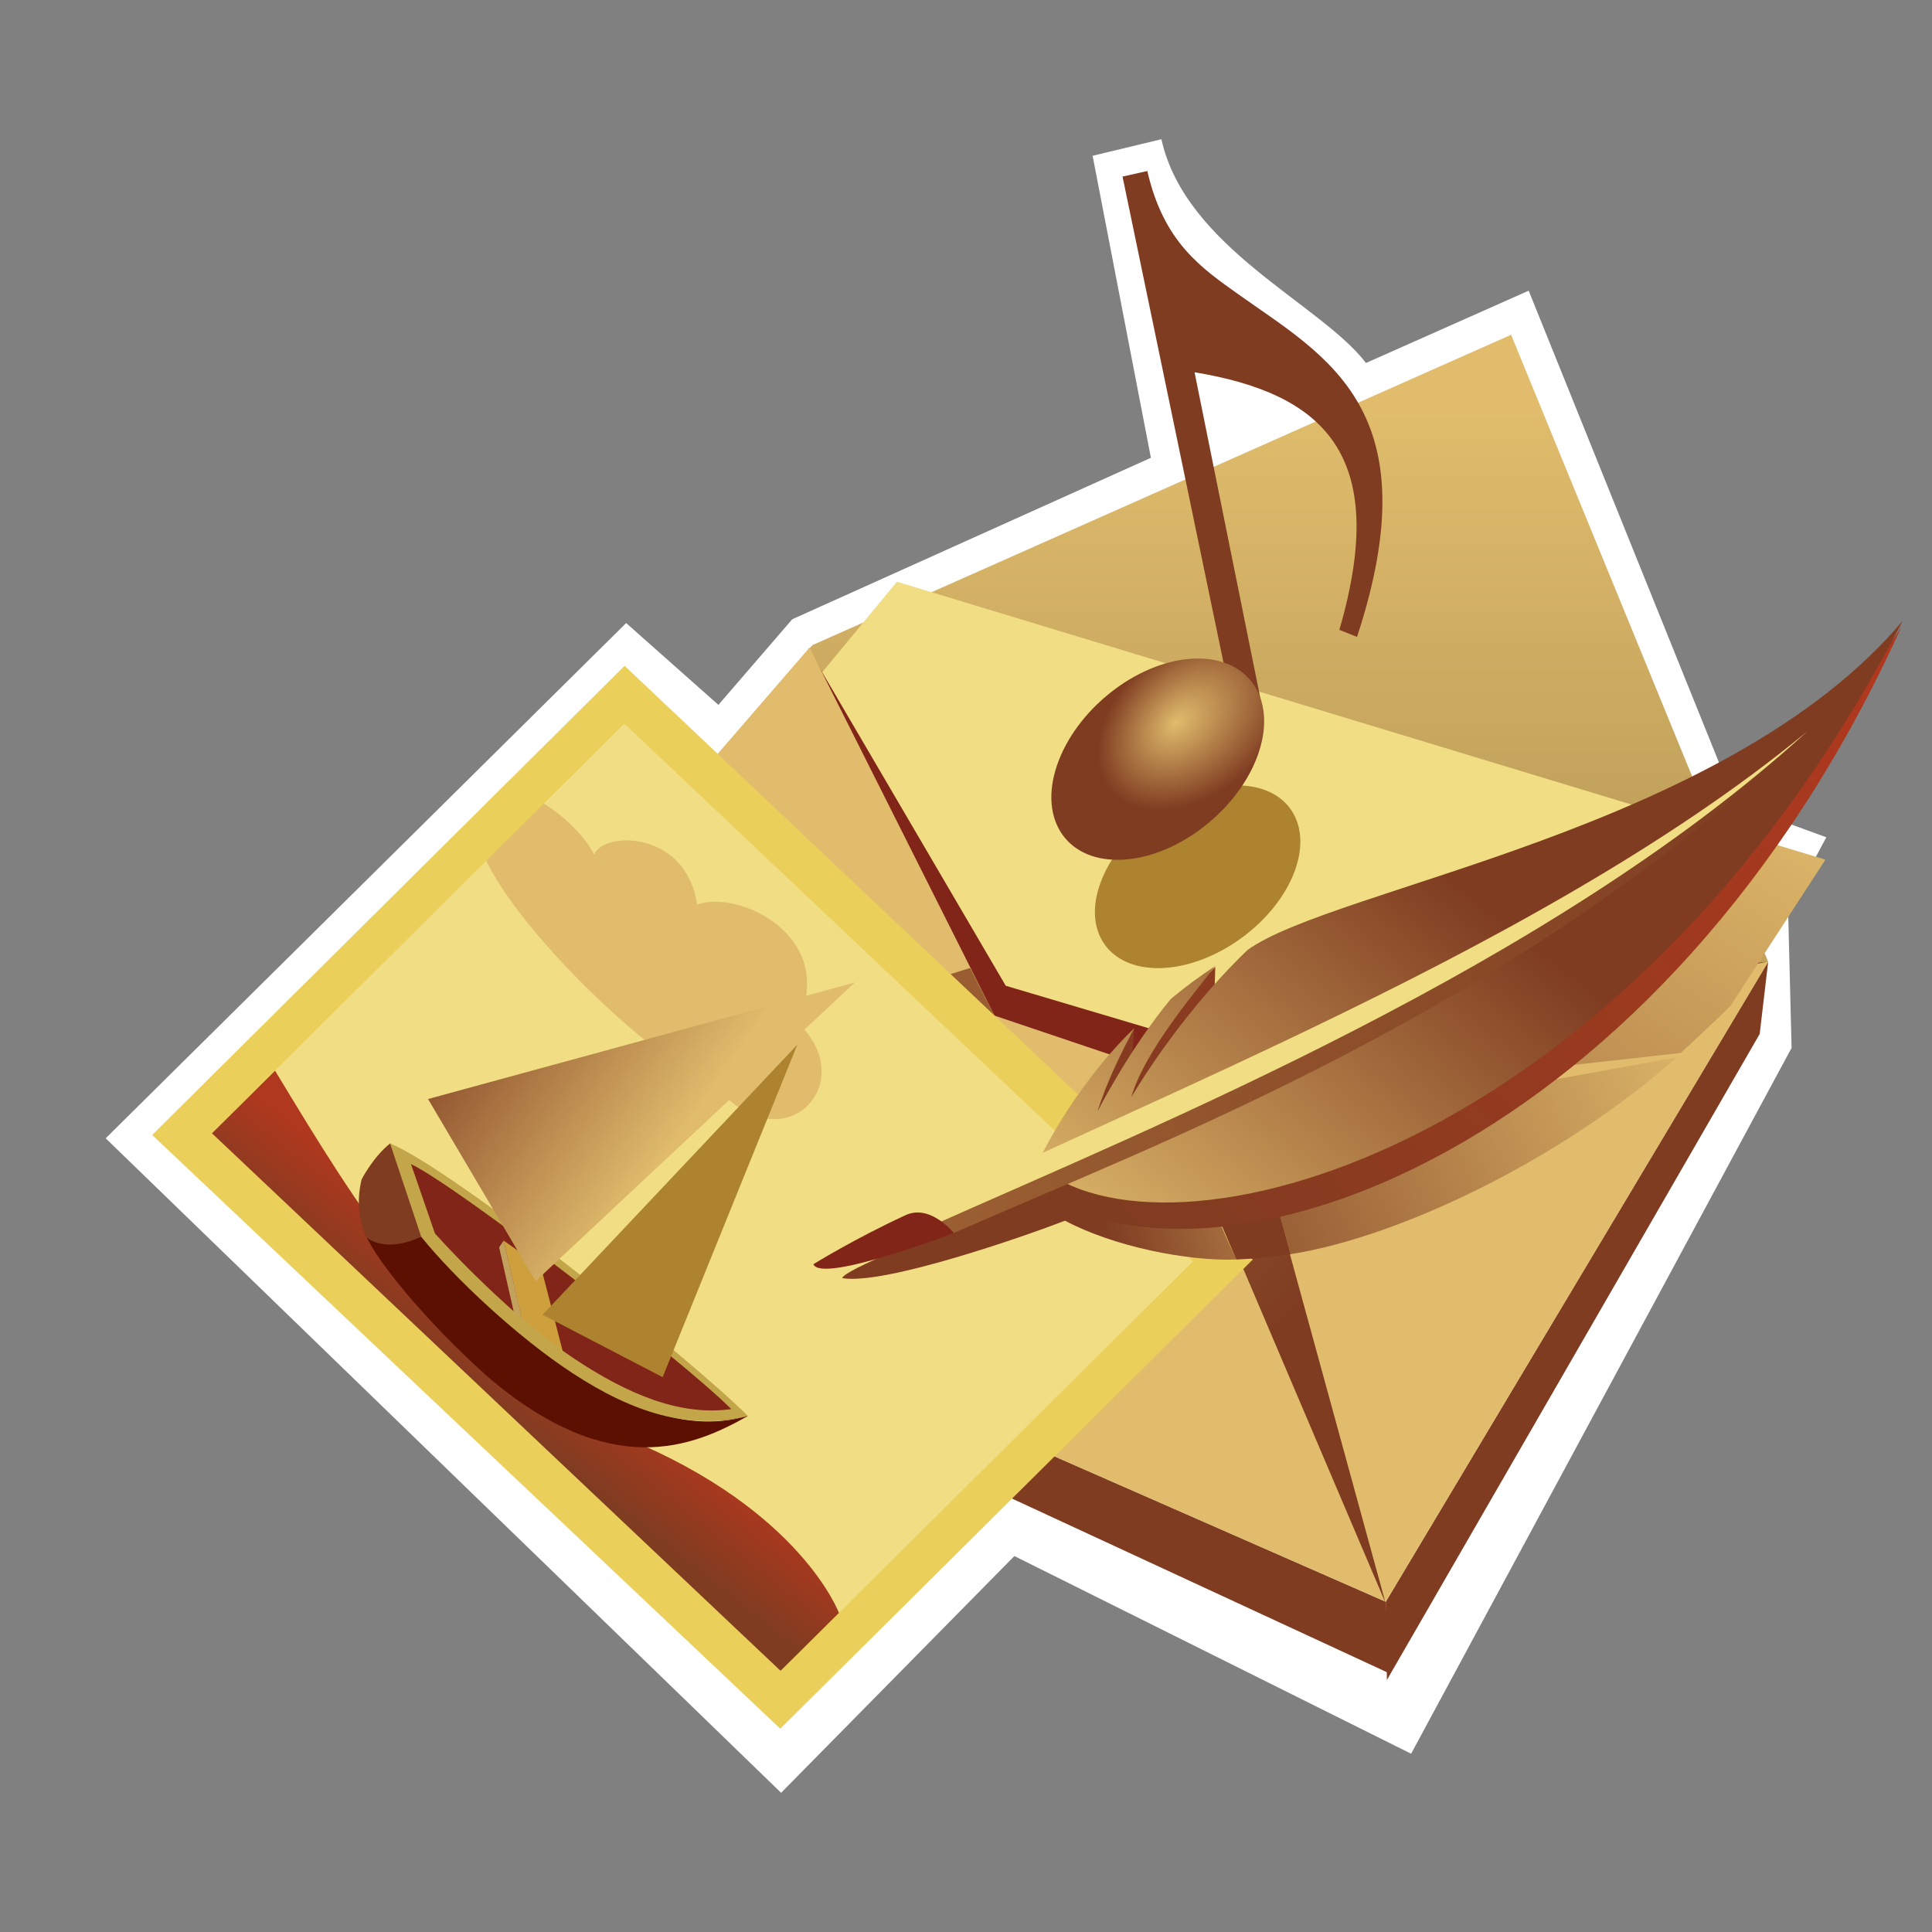 <?xml version="1.0" encoding="UTF-8"?>
<svg xmlns="http://www.w3.org/2000/svg" xmlns:xlink="http://www.w3.org/1999/xlink" contentScriptType="text/ecmascript" width="100" baseProfile="tiny" zoomAndPan="magnify" contentStyleType="text/css" viewBox="0 0 100 100" height="100" preserveAspectRatio="xMidYMid meet" version="1.1">
    <rect x="0" y="0" width="100" height="100" fill="#808080" stroke="none"/>
    <g>
        <g>
            <g>
                <g>
                    <g>
                        <path fill="#ffffff" d="M 70.703 18.788 L 79.124 15.046 L 89.844 41.625 L 94.53 43.338 L 92.551 47.031 L 92.732 54.239 L 73.039 90.773 L 52.504 80.541 L 40.43 92.795 L 5.47 58.918 L 32.41 32.249 L 37.184 36.484 L 41.008 32.052 L 59.571 23.695 L 56.553 8.063 L 60.114 7.207 C 61.365 12.837 68.371 15.729 70.703 18.788 z "/>
                        <linearGradient x1="-478.81" gradientTransform="matrix(1.136 0 0 -1.136 599.632 159.615)" y1="121.852" x2="-478.81" gradientUnits="userSpaceOnUse" y2="102.981" xlink:type="simple" xlink:actuate="onLoad" id="XMLID_13_" xlink:show="other">
                            <stop stop-color="#e0bc6c" offset="0"/>
                            <stop stop-color="#c1a15b" offset="1"/>
                        </linearGradient>
                        <polygon fill="url(#XMLID_13_)" points="19.507,59.668 42.048,33.392 78.214,17.327 91.52,49.785 71.771,82.787      "/>
                        <polygon fill="#f1de84" points="46.426,30.109 92.553,44.104 69.542,81.441 21.271,60.574      "/>
                        <polygon fill="#7f3c21" points="91.52,49.785 71.727,82.906 71.786,86.955 91.082,53.516      "/>
                        <polygon fill="#7f3c21" points="71.727,82.906 19.152,59.832 20.124,62.626 71.95,86.629      "/>
                        <polygon fill="#822519" points="41.808,33.518 52.057,51.023 59.783,53.318 91.426,49.785 59.881,56.383 49.734,52.841             "/>
                        <polygon fill="#e0bc6c" points="19.152,59.832 41.903,33.518 51.475,52.568 59.994,55.439 91.52,49.785 71.727,82.906      "/>
                        <linearGradient x1="-482.549" gradientTransform="matrix(1.136 0 0 -1.136 599.632 159.615)" y1="100.87" x2="-500.922" gradientUnits="userSpaceOnUse" y2="87.954" xlink:type="simple" xlink:actuate="onLoad" id="XMLID_14_" xlink:show="other">
                            <stop stop-color="#9e6434" offset="0"/>
                            <stop stop-color="#7f3c21" offset="1"/>
                        </linearGradient>
                        <polygon fill="url(#XMLID_14_)" points="19.152,59.832 50.214,50.102 51.475,52.568      "/>
                        <linearGradient x1="-479.276" gradientTransform="matrix(1.136 0 0 -1.136 599.632 159.615)" y1="92.728" x2="-468.722" gradientUnits="userSpaceOnUse" y2="80.734" xlink:type="simple" xlink:actuate="onLoad" id="XMLID_15_" xlink:show="other">
                            <stop stop-color="#9e6434" offset="0"/>
                            <stop stop-color="#7f3c21" offset="1"/>
                        </linearGradient>
                        <polygon fill="url(#XMLID_15_)" points="71.715,82.966 63.979,54.752 59.994,55.439      "/>
                        <path fill="#ad832f" d="M 67.021 45.068 C 66.074 47.673 63.05 49.926 60.275 50.1 C 57.498 50.275 56.007 48.307 56.958 45.701 C 57.906 43.093 60.924 40.838 63.703 40.662 C 66.482 40.492 67.967 42.46 67.021 45.068 z "/>
                        <g>
                            <path fill="#7f3c21" d="M 63.559 35.407 L 58.102 9.14 L 59.385 8.851 C 60.237 12.568 62.19 13.876 64.172 15.285 C 68.682 18.487 74.092 21.237 70.24 32.966 L 69.325 32.602 C 71.982 23.474 68.457 20.371 61.83 19.268 L 65.374 36.826 L 63.559 35.407 z "/>
                            <radialGradient gradientTransform="matrix(0.682 -0.043 0.23 -0.68 302.542 233.121)" id="XMLID_16_" gradientUnits="userSpaceOnUse" xlink:show="other" xlink:type="simple" r="7.047" cx="-459.869" fx="-461.303" cy="317.294" fy="316.948" xlink:actuate="onLoad">
                                <stop stop-color="#e0bc6c" offset="0"/>
                                <stop stop-color="#7f3c21" offset="1"/>
                            </radialGradient>
                            <path fill="url(#XMLID_16_)" d="M 65.143 38.972 C 64.172 41.841 61.05 44.316 58.167 44.493 C 55.286 44.675 53.734 42.493 54.707 39.621 C 55.678 36.752 58.8 34.274 61.684 34.095 C 64.563 33.916 66.115 36.098 65.143 38.972 z "/>
                        </g>
                        <g>
                            <polygon fill="#f1de84" points="40.359,87.525 10.157,58.973 32.366,36.914 62.568,65.467       "/>
                            <linearGradient x1="-487.145" gradientTransform="matrix(0.948 0.758 0.846 -0.686 779.652 204.484)" y1="-346.119" x2="-487.145" gradientUnits="userSpaceOnUse" y2="-341.181" xlink:type="simple" xlink:actuate="onLoad" id="XMLID_17_" xlink:show="other">
                                <stop stop-color="#7f3c21" offset="0"/>
                                <stop stop-color="#b0381e" offset="1"/>
                            </linearGradient>
                            <path fill="url(#XMLID_17_)" d="M 14.235 55.416 C 16.363 58.934 18.58 62.594 20.878 65.375 C 22.753 67.652 26.691 72.094 32.421 74.445 C 41.496 78.174 43.441 83.527 43.441 83.527 L 40.362 86.531 L 10.926 58.697 L 14.235 55.416 z "/>
                            <path fill="#e0bc6c" d="M 25.04 44.292 C 26.966 48.556 34.478 55.416 36.988 56.146 C 40.43 60.406 44.682 56.094 41.274 52.917 C 43.382 48.556 38.317 46.015 36.081 46.823 C 35.522 42.959 31.212 43.014 30.756 44.236 C 30.312 43.33 29.116 42.108 27.827 41.404 L 25.04 44.292 z "/>
                            <g>
                                <g>
                                    <path fill="#5c1001" d="M 21.864 63.963 C 23.974 66.499 27.499 69.524 29.712 70.923 C 31.924 72.32 35.054 74.325 38.71 73.291 C 35.89 74.887 31.619 76.684 25.272 71.287 C 22.249 68.607 19.013 64.83 18.771 63.447 C 19.167 63.861 21.444 64.284 21.864 63.963 z "/>
                                    <path fill="#822519" d="M 38.694 73.309 C 35.7 70.295 23.348 60.479 20.174 59.205 L 21.848 63.979 C 23.431 65.721 26.857 69.216 29.787 71.001 C 32.717 72.787 35.642 74.063 38.694 73.309 z "/>
                                    <polygon fill="#cd9f3d" points="26.069,64.216 27.999,65.572 29.21,70.262 27.142,68.832         "/>
                                    <path fill="#7f3c21" d="M 20.206 59.173 C 20.206 59.173 21.906 63.938 21.864 63.963 C 21.316 64.287 19.893 64.757 18.976 64.047 C 18.254 62.591 18.723 61.035 18.723 61.035 C 18.723 61.035 19.318 59.873 20.206 59.173 z "/>
                                    <polygon fill="#c1a15b" points="26.069,64.216 25.836,64.563 26.727,68.504 27.128,68.719         "/>
                                    <g>
                                        <path fill="#c4a64a" d="M 20.191 59.188 L 21.802 64.016 C 23.493 66.115 26.802 69.237 29.679 71.104 C 32.755 73.108 35.658 74.047 38.71 73.292 C 35.716 70.279 23.365 60.463 20.191 59.188 z M 29.697 70.309 C 26.916 68.457 23.82 65.301 22.513 63.844 L 21.272 60.25 C 23.773 61.463 35.306 70.373 37.849 72.934 C 35.188 73.313 32.447 72.141 29.697 70.309 z "/>
                                    </g>
                                </g>
                                <g>
                                    <linearGradient x1="-169.714" gradientTransform="matrix(0.821 0.785 0.785 -0.821 -287.054 674.71)" y1="588.294" x2="-182.78" gradientUnits="userSpaceOnUse" y2="586.303" xlink:type="simple" xlink:actuate="onLoad" id="XMLID_18_" xlink:show="other">
                                        <stop stop-color="#e0bc6c" offset="0"/>
                                        <stop stop-color="#7f3c21" offset="1"/>
                                    </linearGradient>
                                    <polygon fill="url(#XMLID_18_)" points="27.723,66.313 44.243,50.854 22.155,56.885         "/>
                                    <polygon fill="#ad832f" points="28.085,68.051 41.271,54.07 34.298,71.283         "/>
                                </g>
                            </g>
                            <g>
                                <g>
                                    <path fill="#eacf5a" d="M 32.329 34.463 L 7.877 58.746 L 40.387 89.478 L 64.839 65.199 L 32.329 34.463 z M 40.403 86.482 L 10.968 58.656 L 32.315 37.455 L 61.746 65.287 L 40.403 86.482 z "/>
                                </g>
                            </g>
                        </g>
                    </g>
                    <g>
                        <g>
                            <rect width="100" fill="none" height="100"/>
                        </g>
                    </g>
                </g>
            </g>
        </g>
    </g>
    <g>
        <g>
            <g>
                <linearGradient x1="87.599" y1="36.012" x2="57.608" gradientUnits="userSpaceOnUse" y2="82.121" xlink:type="simple" xlink:actuate="onLoad" id="XMLID_19_" xlink:show="other">
                    <stop stop-color="#e0bc6c" offset="0"/>
                    <stop stop-color="#7f3c21" offset="1"/>
                </linearGradient>
                <path fill="url(#XMLID_19_)" d="M 61.292 57.372 L 86.996 54.5 C 86.996 54.5 88.724 52.916 89.574 52.055 L 94.483 44.496 L 90.05 43.154 L 61.292 57.372 z "/>
                <linearGradient x1="72.86" y1="59.514" x2="57.146" gradientUnits="userSpaceOnUse" y2="63.544" xlink:type="simple" xlink:actuate="onLoad" id="XMLID_20_" xlink:show="other">
                    <stop stop-color="#e0bc6c" offset="0"/>
                    <stop stop-color="#7f3c21" offset="1"/>
                </linearGradient>
                <path fill="url(#XMLID_20_)" d="M 61.239 59.088 C 61.239 59.088 43.759 65.32 43.595 66.156 C 45.779 66.529 53.098 63.966 55.124 63.183 C 57.662 64.53 61.483 65.287 63.99 65.192 L 61.239 59.088 z "/>
                <linearGradient x1="88.752" y1="52.731" x2="56.805" gradientUnits="userSpaceOnUse" y2="65.97" xlink:type="simple" xlink:actuate="onLoad" id="XMLID_21_" xlink:show="other">
                    <stop stop-color="#e0bc6c" offset="0"/>
                    <stop stop-color="#7f3c21" offset="1"/>
                </linearGradient>
                <path fill="url(#XMLID_21_)" d="M 65.09 58.668 L 66.803 64.914 C 72.497 64.027 80.944 59.935 86.777 54.732 L 65.09 58.668 z "/>
                <path fill="#7f3c21" d="M 65.09 58.668 L 61.479 59.294 L 63.99 65.192 C 64.898 65.156 65.838 65.064 66.803 64.914 L 65.09 58.668 z "/>
            </g>
        </g>
        <g>
            <linearGradient x1="58.685" y1="65.219" x2="94.066" gradientUnits="userSpaceOnUse" y2="31.376" xlink:type="simple" xlink:actuate="onLoad" id="XMLID_22_" xlink:show="other">
                <stop stop-color="#7f3c21" offset="0"/>
                <stop stop-color="#b0381e" offset="1"/>
            </linearGradient>
            <path fill="url(#XMLID_22_)" d="M 62.865 51.322 L 62.903 50.051 L 58.624 54.487 L 58.701 53.253 L 53.508 61.566 C 62.997 67.979 86.143 59.565 98.431 32.415 C 93.455 40.824 62.865 51.322 62.865 51.322 z "/>
            <linearGradient x1="-117.68" gradientTransform="matrix(2.273 0 0 -2.273 326.456 665.999)" y1="262.971" x2="-110.059" gradientUnits="userSpaceOnUse" y2="272.573" xlink:type="simple" xlink:actuate="onLoad" id="XMLID_23_" xlink:show="other">
                <stop stop-color="#e0bc6c" offset="0"/>
                <stop stop-color="#7f3c21" offset="1"/>
            </linearGradient>
            <path fill="url(#XMLID_23_)" d="M 98.487 32.13 C 89.345 42.996 69.038 45.937 64.568 49.173 C 60.914 52.687 58.559 56.787 58.559 56.787 C 59.183 54.556 61.652 51.588 62.913 49.995 C 62.085 50.538 61.319 51.106 60.606 51.7 C 58.414 54.346 56.806 57.535 56.806 57.535 C 57.268 56.029 58.088 54.369 58.719 53.209 C 55.476 56.34 53.655 60.244 53.693 60.28 C 60.099 65.953 83.98 60.128 98.487 32.13 z "/>
            <g>
                <linearGradient x1="42.474" y1="51.724" x2="93.544" gradientUnits="userSpaceOnUse" y2="51.724" xlink:type="simple" xlink:actuate="onLoad" id="XMLID_24_" xlink:show="other">
                    <stop stop-color="#9e6434" offset="0"/>
                    <stop stop-color="#7f3c21" offset="1"/>
                </linearGradient>
                <path fill="url(#XMLID_24_)" d="M 49.369 63.82 L 42.473 65.591 C 42.473 65.591 81.385 48.531 93.543 37.856 C 78.674 52.224 59.807 59.22 49.369 63.82 z "/>
            </g>
            <g>
                <path fill="#f1de84" d="M 48.156 63.474 C 46.26 64.19 44.408 64.799 42.676 65.125 C 56.004 58.05 79.078 49.801 93.544 37.856 C 80.231 49.975 59.924 58.223 48.156 63.474 z "/>
            </g>
            <path fill="#822519" d="M 46.871 62.897 C 48.161 62.3 49.37 63.82 49.37 63.82 C 49.37 63.82 42.506 66.454 42.101 65.435 C 42.101 65.436 44.204 64.128 46.871 62.897 z "/>
        </g>
    </g>
</svg>
